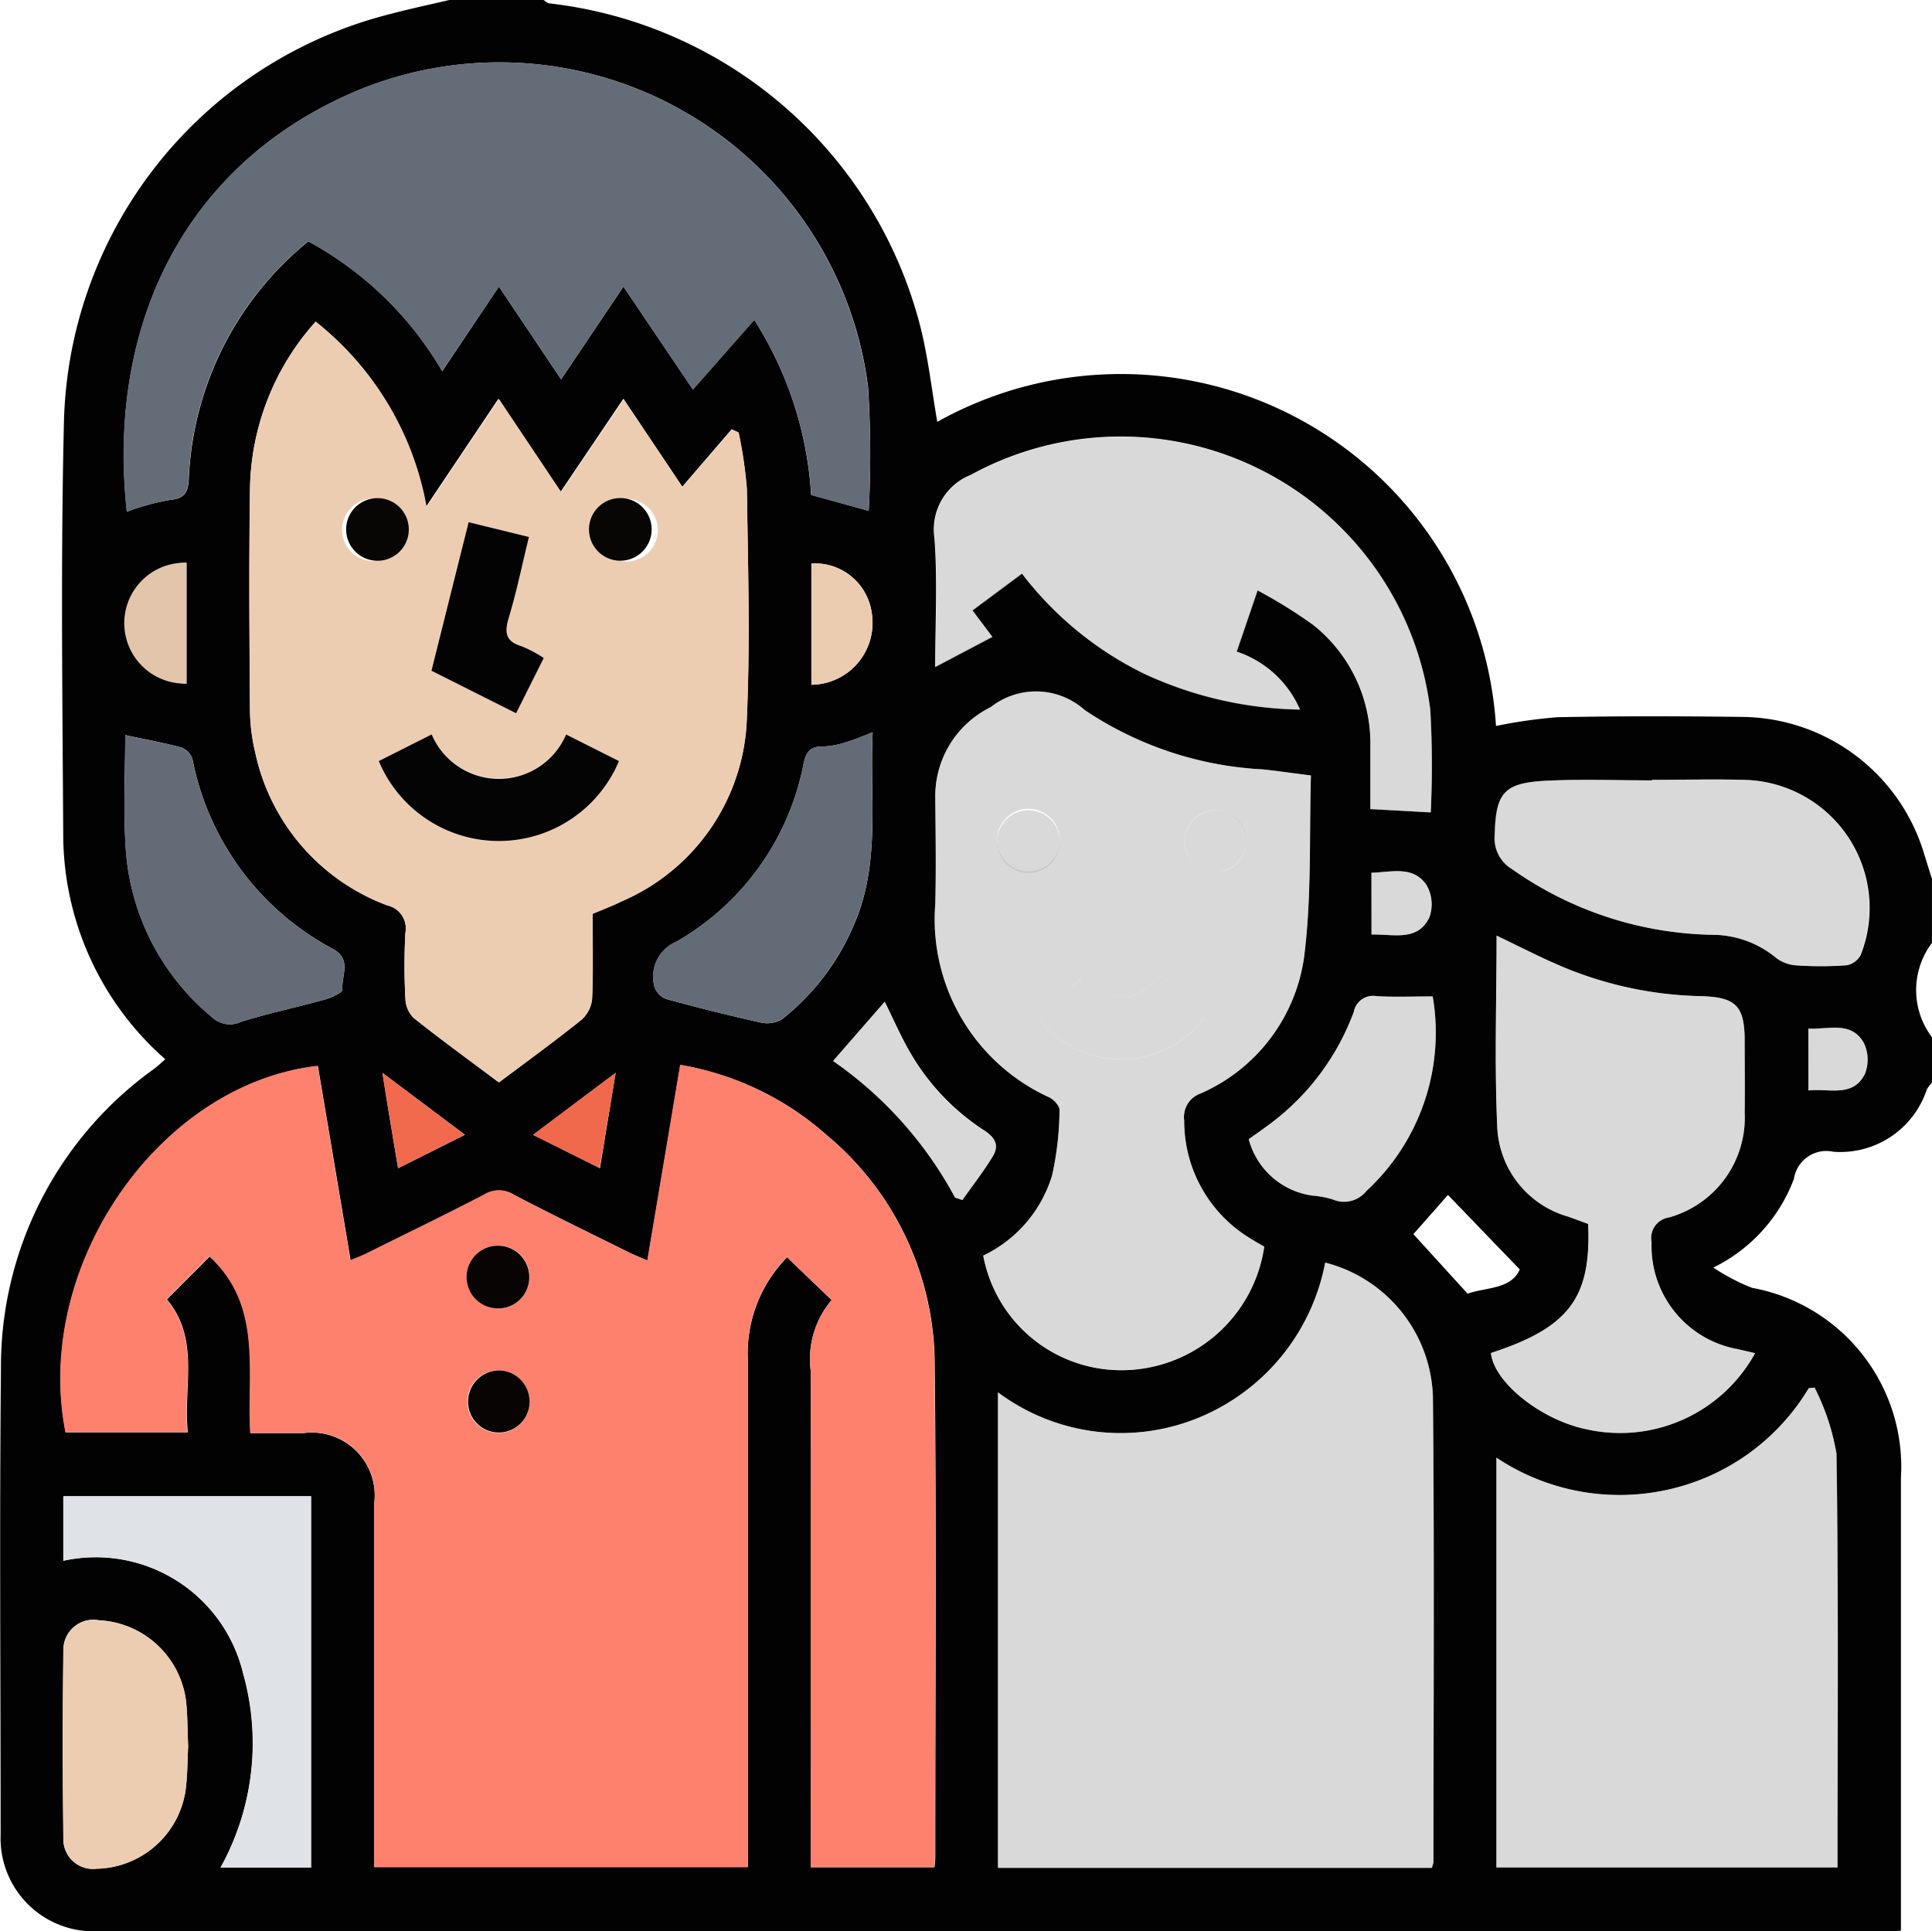 <svg xmlns="http://www.w3.org/2000/svg" width="37" height="36.992" viewBox="0 0 37 36.992">
  <g id="_3" data-name="3" transform="translate(-9.888 -9.94)">
    <path id="Path_14049" data-name="Path 14049" d="M46.888,29.808v.867a.707.707,0,0,0-.1.134A1.745,1.745,0,0,1,45,32a.628.628,0,0,0-.756.518,3.1,3.1,0,0,1-1.544,1.7,3.906,3.906,0,0,0,.74.388,3.486,3.486,0,0,1,2.853,3.64V46.92c-.107.005-.178.011-.248.011H11.738A1.782,1.782,0,0,1,9.9,45.083c0-2.974-.023-5.948.006-8.921a7.017,7.017,0,0,1,2.94-5.755c.071-.054.135-.116.207-.179a5.738,5.738,0,0,1-1.954-4.3c-.015-2.613-.049-5.226.012-7.837a8.268,8.268,0,0,1,6.257-7.884c.376-.1.752-.179,1.128-.268h1.8c.036.023.07.062.107.065a8.307,8.307,0,0,1,7.117,6.216c.145.587.213,1.193.318,1.8a7.2,7.2,0,0,1,10.7,5.825,9.443,9.443,0,0,1,1.182-.168c1.191-.023,2.384-.021,3.575-.005a3.676,3.676,0,0,1,3.428,2.576c.055.176.109.353.164.526V28A1.5,1.5,0,0,0,46.888,29.808ZM25.815,34.841a1.748,1.748,0,0,0-.4,1.364q.011,4.551,0,9.1v.4h2.371c.006-.083.014-.141.014-.2,0-3.141.023-6.284-.011-9.425a5.738,5.738,0,0,0-2.07-4.4,5.647,5.647,0,0,0-2.8-1.342c-.21,1.255-.417,2.484-.63,3.746-.134-.059-.241-.1-.345-.15-.743-.369-1.489-.73-2.223-1.115a.532.532,0,0,0-.563.007c-.746.389-1.5.755-2.255,1.128-.089.044-.184.075-.3.128-.213-1.268-.42-2.5-.627-3.724-3.053.349-5.452,3.85-4.83,7.016h2.339c-.093-.87.242-1.775-.4-2.547l.82-.821c1.022.942.716,2.194.782,3.383H15.7a1.206,1.206,0,0,1,1.353,1.36V45.7h7.157V35.968a2.622,2.622,0,0,1,.752-1.947Zm-6.373-4.169c.544-.408,1.07-.789,1.579-1.2a.614.614,0,0,0,.205-.4c.023-.54.009-1.082.009-1.629.2-.085.39-.156.572-.247a3.954,3.954,0,0,0,2.383-3.516c.066-1.454.023-2.913,0-4.37a8.066,8.066,0,0,0-.158-1.086l-.132-.062-.946,1.1-1.128-1.684-1.2,1.778-1.194-1.776-1.385,2.065A5.817,5.817,0,0,0,15.933,16.1a4.9,4.9,0,0,0-1.258,3.236c-.021,1.4-.011,2.793,0,4.19a3.608,3.608,0,0,0,.1.821,4.014,4.014,0,0,0,2.531,2.932.453.453,0,0,1,.346.526,11.427,11.427,0,0,0,0,1.264.543.543,0,0,0,.156.364C18.336,29.856,18.881,30.251,19.442,30.672Zm15.825,3.452A4.024,4.024,0,0,1,32.828,37.1,3.929,3.929,0,0,1,29,36.608v9.108h8.308a.533.533,0,0,0,.032-.116c0-2.972.019-5.944-.011-8.916a2.742,2.742,0,0,0-2.063-2.561Zm-8.742-14.4a20.238,20.238,0,0,0-.013-2.379,7.118,7.118,0,0,0-9.673-5.713c-3.325,1.343-4.919,4.427-4.521,8.109a4.453,4.453,0,0,1,.827-.226c.283-.026.348-.15.359-.41a6.2,6.2,0,0,1,2.289-4.542,6.62,6.62,0,0,1,2.564,2.486l1.086-1.62,1.191,1.777,1.194-1.777L23.158,17.4l1.175-1.334a7.022,7.022,0,0,1,1.089,3.352ZM34.1,33.817c-.066-.038-.138-.075-.207-.121A2.626,2.626,0,0,1,32.567,31.4a.477.477,0,0,1,.316-.517,3.36,3.36,0,0,0,1.977-2.59c.15-1.147.1-2.32.134-3.5-.35-.044-.633-.086-.917-.116a6.739,6.739,0,0,1-3.415-1.137,1.4,1.4,0,0,0-1.8-.056A1.9,1.9,0,0,0,27.8,25.23c.005.677.016,1.349,0,2.022a3.748,3.748,0,0,0,2.188,3.709c.087.044.2.168.191.249a5.918,5.918,0,0,1-.143,1.246,2.507,2.507,0,0,1-1.318,1.533,2.687,2.687,0,0,0,2.6,2.195A2.765,2.765,0,0,0,34.1,33.817Zm10.54,2.7-.113.012a4.2,4.2,0,0,1-2.706,1.945,4.248,4.248,0,0,1-3.275-.615v7.849h6.532c0-2.659.02-5.292-.02-7.923A4.356,4.356,0,0,0,44.64,36.519ZM37.288,25.5a18.846,18.846,0,0,0-.01-1.966,5.974,5.974,0,0,0-8.795-4.5,1.123,1.123,0,0,0-.7,1.206c.061.807.015,1.624.015,2.474l1.094-.577-.381-.507.948-.705a6.57,6.57,0,0,0,2.344,1.92,7.358,7.358,0,0,0,2.98.684,2.011,2.011,0,0,0-1.212-1.109l.4-1.173a9.479,9.479,0,0,1,1.061.658,2.9,2.9,0,0,1,1.1,2.33v1.2ZM43.5,35.858l-.346-.08a2.005,2.005,0,0,1-1.636-2.043.4.4,0,0,1,.334-.477A1.984,1.984,0,0,0,43.3,31.251c.007-.457,0-.914,0-1.372,0-.677-.168-.843-.855-.86a7.227,7.227,0,0,1-2.661-.574c-.414-.176-.814-.384-1.235-.585,0,1.246-.043,2.47.014,3.69a1.867,1.867,0,0,0,1.363,1.694l.376.138c.063,1.42-.368,1.984-1.861,2.473.059.566.965,1.287,1.841,1.463A2.948,2.948,0,0,0,43.5,35.858ZM41.527,24.877v.01c-.677,0-1.349-.026-2.021.007-.827.041-.971.235-.991,1.043a.686.686,0,0,0,.334.652A6.858,6.858,0,0,0,42.7,27.845a1.915,1.915,0,0,1,1.194.434.711.711,0,0,0,.376.15,6.9,6.9,0,0,0,.977,0,.384.384,0,0,0,.274-.195,2.454,2.454,0,0,0-2.184-3.355C42.731,24.86,42.129,24.877,41.527,24.877ZM14.111,45.711h1.734V38.6H11.1v1.235a2.9,2.9,0,0,1,3.441,2.151A4.922,4.922,0,0,1,14.111,45.711ZM12.286,24.02c0,.708-.037,1.419.008,2.125a4.575,4.575,0,0,0,1.661,3.283.5.5,0,0,0,.552.082c.526-.165,1.066-.277,1.6-.425.127-.035.345-.137.34-.189-.028-.26.185-.575-.174-.775a5.256,5.256,0,0,1-2.7-3.645.354.354,0,0,0-.213-.219C13.015,24.166,12.664,24.1,12.286,24.02ZM26.6,23.968c-.2.075-.346.14-.493.182a1.574,1.574,0,0,1-.457.089c-.242-.006-.322.1-.371.324a5.031,5.031,0,0,1-2.435,3.413.729.729,0,0,0-.423.86.376.376,0,0,0,.226.238q.9.248,1.809.451a.555.555,0,0,0,.411-.065,4.564,4.564,0,0,0,1.378-1.815c.513-1.177.295-2.411.356-3.678ZM13.491,43.394c-.014-.31-.01-.588-.041-.861a1.769,1.769,0,0,0-1.668-1.56.575.575,0,0,0-.681.574q-.024,1.8,0,3.6a.566.566,0,0,0,.635.584,1.762,1.762,0,0,0,1.7-1.475C13.48,43.96,13.476,43.658,13.491,43.394ZM37.326,29.025c-.376,0-.725.015-1.07-.005a.376.376,0,0,0-.441.3,4.712,4.712,0,0,1-1.678,2.2c-.112.083-.226.162-.334.238a1.466,1.466,0,0,0,1.228,1.082,1.767,1.767,0,0,1,.387.075.547.547,0,0,0,.639-.165A4.129,4.129,0,0,0,37.326,29.025Zm-9.149,3.852.143.047c.193-.274.4-.54.576-.827.128-.205.066-.356-.15-.5a4.409,4.409,0,0,1-1.463-1.562c-.165-.294-.3-.605-.451-.909l-.99,1.135A7.5,7.5,0,0,1,28.178,32.877ZM13.46,20.718a1.158,1.158,0,0,0,0,2.315Zm11.967,2.338a1.184,1.184,0,0,0,1.16-1.346,1.1,1.1,0,0,0-1.16-.977ZM36.956,33.578l1.038,1.14c.361-.126.827-.08,1-.463l-1.376-1.428Zm-.8-5.739c.425-.009.883.138,1.106-.328a.734.734,0,0,0-.056-.621c-.256-.376-.667-.243-1.052-.234ZM21.684,30.485,20.1,31.676l1.278.638c.1-.613.195-1.179.3-1.829Zm-4.17,1.83,1.278-.64-1.579-1.185c.1.639.193,1.2.3,1.826Zm27.008-1.489c.4-.044.857.141,1.082-.319a.738.738,0,0,0-.026-.6c-.243-.414-.672-.244-1.057-.265Z" fill="#030202"/>
    <path id="Path_14050" data-name="Path 14050" d="M40.011,285.8l-.857-.819a2.625,2.625,0,0,0-.752,1.947v9.737H31.249v-6.956a1.2,1.2,0,0,0-1.353-1.36H28.874c-.066-1.191.24-2.444-.782-3.383l-.82.819c.646.773.311,1.677.4,2.547H25.336c-.622-3.166,1.778-6.667,4.83-7.016.207,1.227.413,2.456.627,3.724.117-.05.212-.083.3-.128.752-.376,1.51-.74,2.255-1.128a.532.532,0,0,1,.563-.007c.734.386,1.48.746,2.223,1.116.1.052.211.095.345.15.213-1.262.419-2.491.63-3.746a5.647,5.647,0,0,1,2.8,1.342,5.738,5.738,0,0,1,2.07,4.4c.035,3.141.011,6.284.011,9.425,0,.059-.008.117-.014.2H39.611v-.4q0-4.551,0-9.1A1.748,1.748,0,0,1,40.011,285.8Zm-5.788-.427a.592.592,0,0,0-.577-.611.6.6,0,0,0-.023,1.2.592.592,0,0,0,.6-.587Zm0,2.375a.594.594,0,0,0-.589-.6.6.6,0,0,0,0,1.2.592.592,0,0,0,.592-.6Z" transform="translate(-14.196 -250.962)" fill="#fd816d"/>
    <path id="Path_14051" data-name="Path 14051" d="M78.174,106.508c-.562-.421-1.107-.816-1.634-1.234a.543.543,0,0,1-.156-.364,11.425,11.425,0,0,1,0-1.264.452.452,0,0,0-.346-.526,4.017,4.017,0,0,1-2.531-2.932,3.608,3.608,0,0,1-.1-.821c-.011-1.4-.02-2.793,0-4.19a4.9,4.9,0,0,1,1.258-3.238,5.819,5.819,0,0,1,2.125,3.544l1.386-2.064L79.365,95.2l1.2-1.778L81.688,95.1,82.634,94l.132.062a8.578,8.578,0,0,1,.158,1.086c.019,1.457.062,2.916,0,4.37a3.957,3.957,0,0,1-2.383,3.516c-.182.091-.376.162-.572.247,0,.546.014,1.088-.009,1.629a.614.614,0,0,1-.205.4C79.245,105.719,78.719,106.1,78.174,106.508Zm1.287-6.664a1.405,1.405,0,0,1-2.575,0l-1.013.51a2.493,2.493,0,0,0,4.6,0Zm-2.579-1.221,1.621.81.53-1.058a2.935,2.935,0,0,0-.426-.226c-.3-.093-.331-.259-.245-.543.15-.5.256-1.017.387-1.549l-1.154-.28c-.241.96-.473,1.887-.712,2.845Zm-1.1-3.3a.6.6,0,1,0,.588.6.594.594,0,0,0-.587-.6Zm4.736,1.2a.6.6,0,1,0-.5-.629A.6.6,0,0,0,80.521,96.515Z" transform="translate(-58.731 -75.836)" fill="#edcdb2"/>
    <path id="Path_14052" data-name="Path 14052" d="M270.455,331.67a2.74,2.74,0,0,1,2.063,2.561c.03,2.971.011,5.944.011,8.916a.533.533,0,0,1-.032.116H264.19v-9.108a3.923,3.923,0,0,0,3.825.492A4.021,4.021,0,0,0,270.455,331.67Z" transform="translate(-235.187 -297.546)" fill="#b5b5b5" opacity="0.5"/>
    <path id="Path_14053" data-name="Path 14053" d="M55.645,34.253l-1.1-.3A7.022,7.022,0,0,0,53.453,30.6l-1.175,1.334-1.331-1.975-1.192,1.775-1.192-1.775-1.09,1.618a6.605,6.605,0,0,0-2.564-2.486,6.187,6.187,0,0,0-2.289,4.542c-.011.259-.071.381-.359.41a5.181,5.181,0,0,0-.827.226c-.4-3.683,1.2-6.765,4.521-8.111a7.119,7.119,0,0,1,9.673,5.713A19.519,19.519,0,0,1,55.645,34.253Z" transform="translate(-29.12 -14.528)" fill="#646c77"/>
    <path id="Path_14054" data-name="Path 14054" d="M254.41,196.74a2.766,2.766,0,0,1-2.781,2.366,2.687,2.687,0,0,1-2.6-2.195,2.507,2.507,0,0,0,1.318-1.533,5.908,5.908,0,0,0,.143-1.246c0-.08-.1-.2-.191-.249a3.746,3.746,0,0,1-2.188-3.709c.018-.677.008-1.348,0-2.022a1.9,1.9,0,0,1,1.059-1.745,1.4,1.4,0,0,1,1.8.056,6.74,6.74,0,0,0,3.415,1.137c.284.029.568.075.917.116-.037,1.18.017,2.354-.134,3.5a3.36,3.36,0,0,1-1.977,2.59.479.479,0,0,0-.316.517,2.625,2.625,0,0,0,1.326,2.294C254.271,196.662,254.344,196.7,254.41,196.74Zm-1.954-5.181c-.619.526-.839.526-1.536.023l-.82.8a1.984,1.984,0,0,0,3.157-.021Zm-1.962-2.605a.6.6,0,1,0-.583.6A.594.594,0,0,0,250.493,188.953Zm3.567.028a.588.588,0,1,0-.6.576.571.571,0,0,0,.6-.573Z" transform="translate(-220.31 -162.923)" fill="#b5b5b5" opacity="0.5"/>
    <path id="Path_14055" data-name="Path 14055" d="M397.281,363.53a4.457,4.457,0,0,1,.422,1.267c.039,2.631.02,5.262.02,7.923H391.19v-7.849a4.235,4.235,0,0,0,5.981-1.33Z" transform="translate(-352.641 -327.011)" fill="#b5b5b5" opacity="0.5"/>
    <path id="Path_14056" data-name="Path 14056" d="M257.466,128.3l-1.15-.06v-1.2a2.907,2.907,0,0,0-1.1-2.33,9.551,9.551,0,0,0-1.061-.658c-.15.437-.269.793-.4,1.173a2.011,2.011,0,0,1,1.212,1.109,7.333,7.333,0,0,1-2.98-.684,6.569,6.569,0,0,1-2.344-1.92l-.948.705.381.507-1.094.577c0-.85.046-1.666-.015-2.474a1.122,1.122,0,0,1,.7-1.206,5.973,5.973,0,0,1,8.795,4.5A19.176,19.176,0,0,1,257.466,128.3Z" transform="translate(-220.178 -102.799)" fill="#b5b5b5" opacity="0.5"/>
    <path id="Path_14057" data-name="Path 14057" d="M394.833,256.347a2.948,2.948,0,0,1-3.212,1.461c-.876-.176-1.782-.9-1.841-1.463,1.493-.489,1.924-1.052,1.861-2.473l-.376-.138a1.867,1.867,0,0,1-1.363-1.694c-.057-1.22-.014-2.444-.014-3.69.421.2.821.409,1.235.585a7.227,7.227,0,0,0,2.661.574c.688.017.854.184.855.86,0,.458.005.915,0,1.372a1.984,1.984,0,0,1-1.451,2.006.4.4,0,0,0-.335.477,2,2,0,0,0,1.636,2.043Z" transform="translate(-351.337 -220.489)" fill="#b5b5b5" opacity="0.5"/>
    <path id="Path_14058" data-name="Path 14058" d="M393.719,208.56c.6,0,1.2-.017,1.8,0a2.454,2.454,0,0,1,2.184,3.355.384.384,0,0,1-.274.195,6.9,6.9,0,0,1-.977,0,.711.711,0,0,1-.376-.15,1.915,1.915,0,0,0-1.194-.434,6.859,6.859,0,0,1-3.848-1.258.686.686,0,0,1-.334-.652c.022-.8.172-1,.994-1.04.672-.033,1.347-.007,2.021-.007Z" transform="translate(-352.192 -183.683)" fill="#b5b5b5" opacity="0.5"/>
    <path id="Path_14059" data-name="Path 14059" d="M29.087,398.294a4.922,4.922,0,0,0,.434-3.728,2.9,2.9,0,0,0-3.441-2.151V391.18h4.741v7.114Z" transform="translate(-14.975 -352.583)" fill="#dfe2e6"/>
    <path id="Path_14060" data-name="Path 14060" d="M41.616,197.26c.376.081.729.145,1.073.238a.354.354,0,0,1,.213.219,5.273,5.273,0,0,0,2.7,3.645c.359.2.147.515.174.775.005.052-.213.15-.34.189-.526.15-1.072.259-1.6.425a.493.493,0,0,1-.552-.082,4.577,4.577,0,0,1-1.663-3.283C41.579,198.679,41.616,197.968,41.616,197.26Z" transform="translate(-29.33 -173.24)" fill="#646b76"/>
    <path id="Path_14061" data-name="Path 14061" d="M180.55,196.56c-.061,1.267.158,2.5-.357,3.676a4.564,4.564,0,0,1-1.378,1.815.555.555,0,0,1-.411.065q-.91-.2-1.809-.451a.376.376,0,0,1-.226-.238.729.729,0,0,1,.423-.86,5.027,5.027,0,0,0,2.435-3.413c.049-.226.129-.33.371-.324a1.574,1.574,0,0,0,.457-.089C180.2,196.7,180.347,196.636,180.55,196.56Z" transform="translate(-153.95 -172.592)" fill="#636b76"/>
    <path id="Path_14062" data-name="Path 14062" d="M28.268,425.185c-.015.267-.011.569-.053.865a1.758,1.758,0,0,1-1.7,1.475.567.567,0,0,1-.635-.584q-.022-1.8,0-3.6a.576.576,0,0,1,.681-.574,1.769,1.769,0,0,1,1.669,1.557C28.258,424.594,28.253,424.873,28.268,425.185Z" transform="translate(-14.776 -381.791)" fill="#eccdb1"/>
    <path id="Path_14063" data-name="Path 14063" d="M331.564,263.754a4.127,4.127,0,0,1-1.27,3.728.548.548,0,0,1-.639.165,1.77,1.77,0,0,0-.387-.075,1.466,1.466,0,0,1-1.228-1.082c.107-.075.222-.156.334-.238a4.712,4.712,0,0,0,1.678-2.2.38.38,0,0,1,.441-.3C330.839,263.766,331.186,263.754,331.564,263.754Z" transform="translate(-294.238 -234.729)" fill="#b5b5b5" opacity="0.5"/>
    <path id="Path_14064" data-name="Path 14064" d="M224.475,268.986a7.5,7.5,0,0,0-2.335-2.614l.985-1.132c.15.3.286.615.451.909a4.409,4.409,0,0,0,1.463,1.562c.22.143.282.294.15.5-.177.283-.383.55-.576.827Z" transform="translate(-196.298 -236.11)" fill="#b5b5b5" opacity="0.5"/>
    <path id="Path_14065" data-name="Path 14065" d="M43.168,153.32v2.315a1.158,1.158,0,1,1,0-2.315Z" transform="translate(-29.708 -132.602)" fill="#e3c5ab"/>
    <path id="Path_14066" data-name="Path 14066" d="M216.62,155.776v-2.323a1.1,1.1,0,0,1,1.16.977A1.184,1.184,0,0,1,216.62,155.776Z" transform="translate(-191.193 -132.721)" fill="#ecccb1"/>
    <path id="Path_14067" data-name="Path 14067" d="M359.26,233.13v-1.183c.383-.009.794-.143,1.052.234a.734.734,0,0,1,.056.621C360.142,233.268,359.685,233.121,359.26,233.13Z" transform="translate(-323.111 -205.291)" fill="#b5b5b5" opacity="0.5"/>
    <path id="Path_14068" data-name="Path 14068" d="M147.238,283.26c-.11.649-.206,1.215-.31,1.829l-1.278-.638Z" transform="translate(-125.557 -252.775)" fill="#f0694d"/>
    <path id="Path_14069" data-name="Path 14069" d="M107.591,285.146c-.1-.628-.2-1.187-.3-1.826l1.579,1.185Z" transform="translate(-90.081 -252.831)" fill="#f26a4e"/>
    <path id="Path_14070" data-name="Path 14070" d="M470.59,272.97v-1.188c.385.021.814-.15,1.057.265a.738.738,0,0,1,.026.6C471.448,273.111,470.992,272.926,470.59,272.97Z" transform="translate(-426.072 -242.144)" fill="#b5b5b5" opacity="0.5"/>
    <path id="Path_14071" data-name="Path 14071" d="M130,327.955a.592.592,0,0,1-.6.587.6.6,0,1,1,.6-.587Z" transform="translate(-109.976 -293.542)" fill="#080403"/>
    <path id="Path_14072" data-name="Path 14072" d="M130.309,359.721a.589.589,0,1,1-1.179,0,.6.6,0,0,1,.589-.6.594.594,0,0,1,.589.6Z" transform="translate(-110.279 -322.933)" fill="#080403"/>
    <path id="Path_14073" data-name="Path 14073" d="M109.988,197.081l1.012.509a2.493,2.493,0,0,1-4.6,0l1.013-.51A1.4,1.4,0,0,0,109.988,197.081Z" transform="translate(-89.258 -173.073)" fill="#050404"/>
    <path id="Path_14074" data-name="Path 14074" d="M119.82,145.845c.24-.958.471-1.885.712-2.845l1.155.283c-.131.532-.236,1.048-.387,1.549-.086.283-.058.451.245.543a2.422,2.422,0,0,1,.426.226l-.53,1.058Z" transform="translate(-101.669 -123.058)" fill="#040303"/>
    <path id="Path_14075" data-name="Path 14075" d="M98.625,136.91a.6.6,0,1,1-.538.6A.6.6,0,0,1,98.625,136.91Z" transform="translate(-81.57 -117.426)" fill="#070605"/>
    <path id="Path_14076" data-name="Path 14076" d="M162.044,138.114a.6.6,0,1,1,.575-.565A.6.6,0,0,1,162.044,138.114Z" transform="translate(-140.252 -117.435)" fill="#070605"/>
    <path id="Path_14077" data-name="Path 14077" d="M276.979,258.66l.8.8a1.984,1.984,0,0,1-3.157.021l.825-.8C276.141,259.187,276.361,259.188,276.979,258.66Z" transform="translate(-244.833 -230.024)" fill="#b5b5b5" opacity="0.5"/>
    <path id="Path_14078" data-name="Path 14078" d="M265.111,216.958a.6.6,0,1,1-.615-.572A.6.6,0,0,1,265.111,216.958Z" transform="translate(-234.927 -190.927)" fill="#b5b5b5" opacity="0.5"/>
    <path id="Path_14079" data-name="Path 14079" d="M312.9,217.01a.588.588,0,1,1-.575-.6.574.574,0,0,1,.575.6Z" transform="translate(-279.146 -190.948)" fill="#b5b5b5" opacity="0.5"/>
  </g>
</svg>

